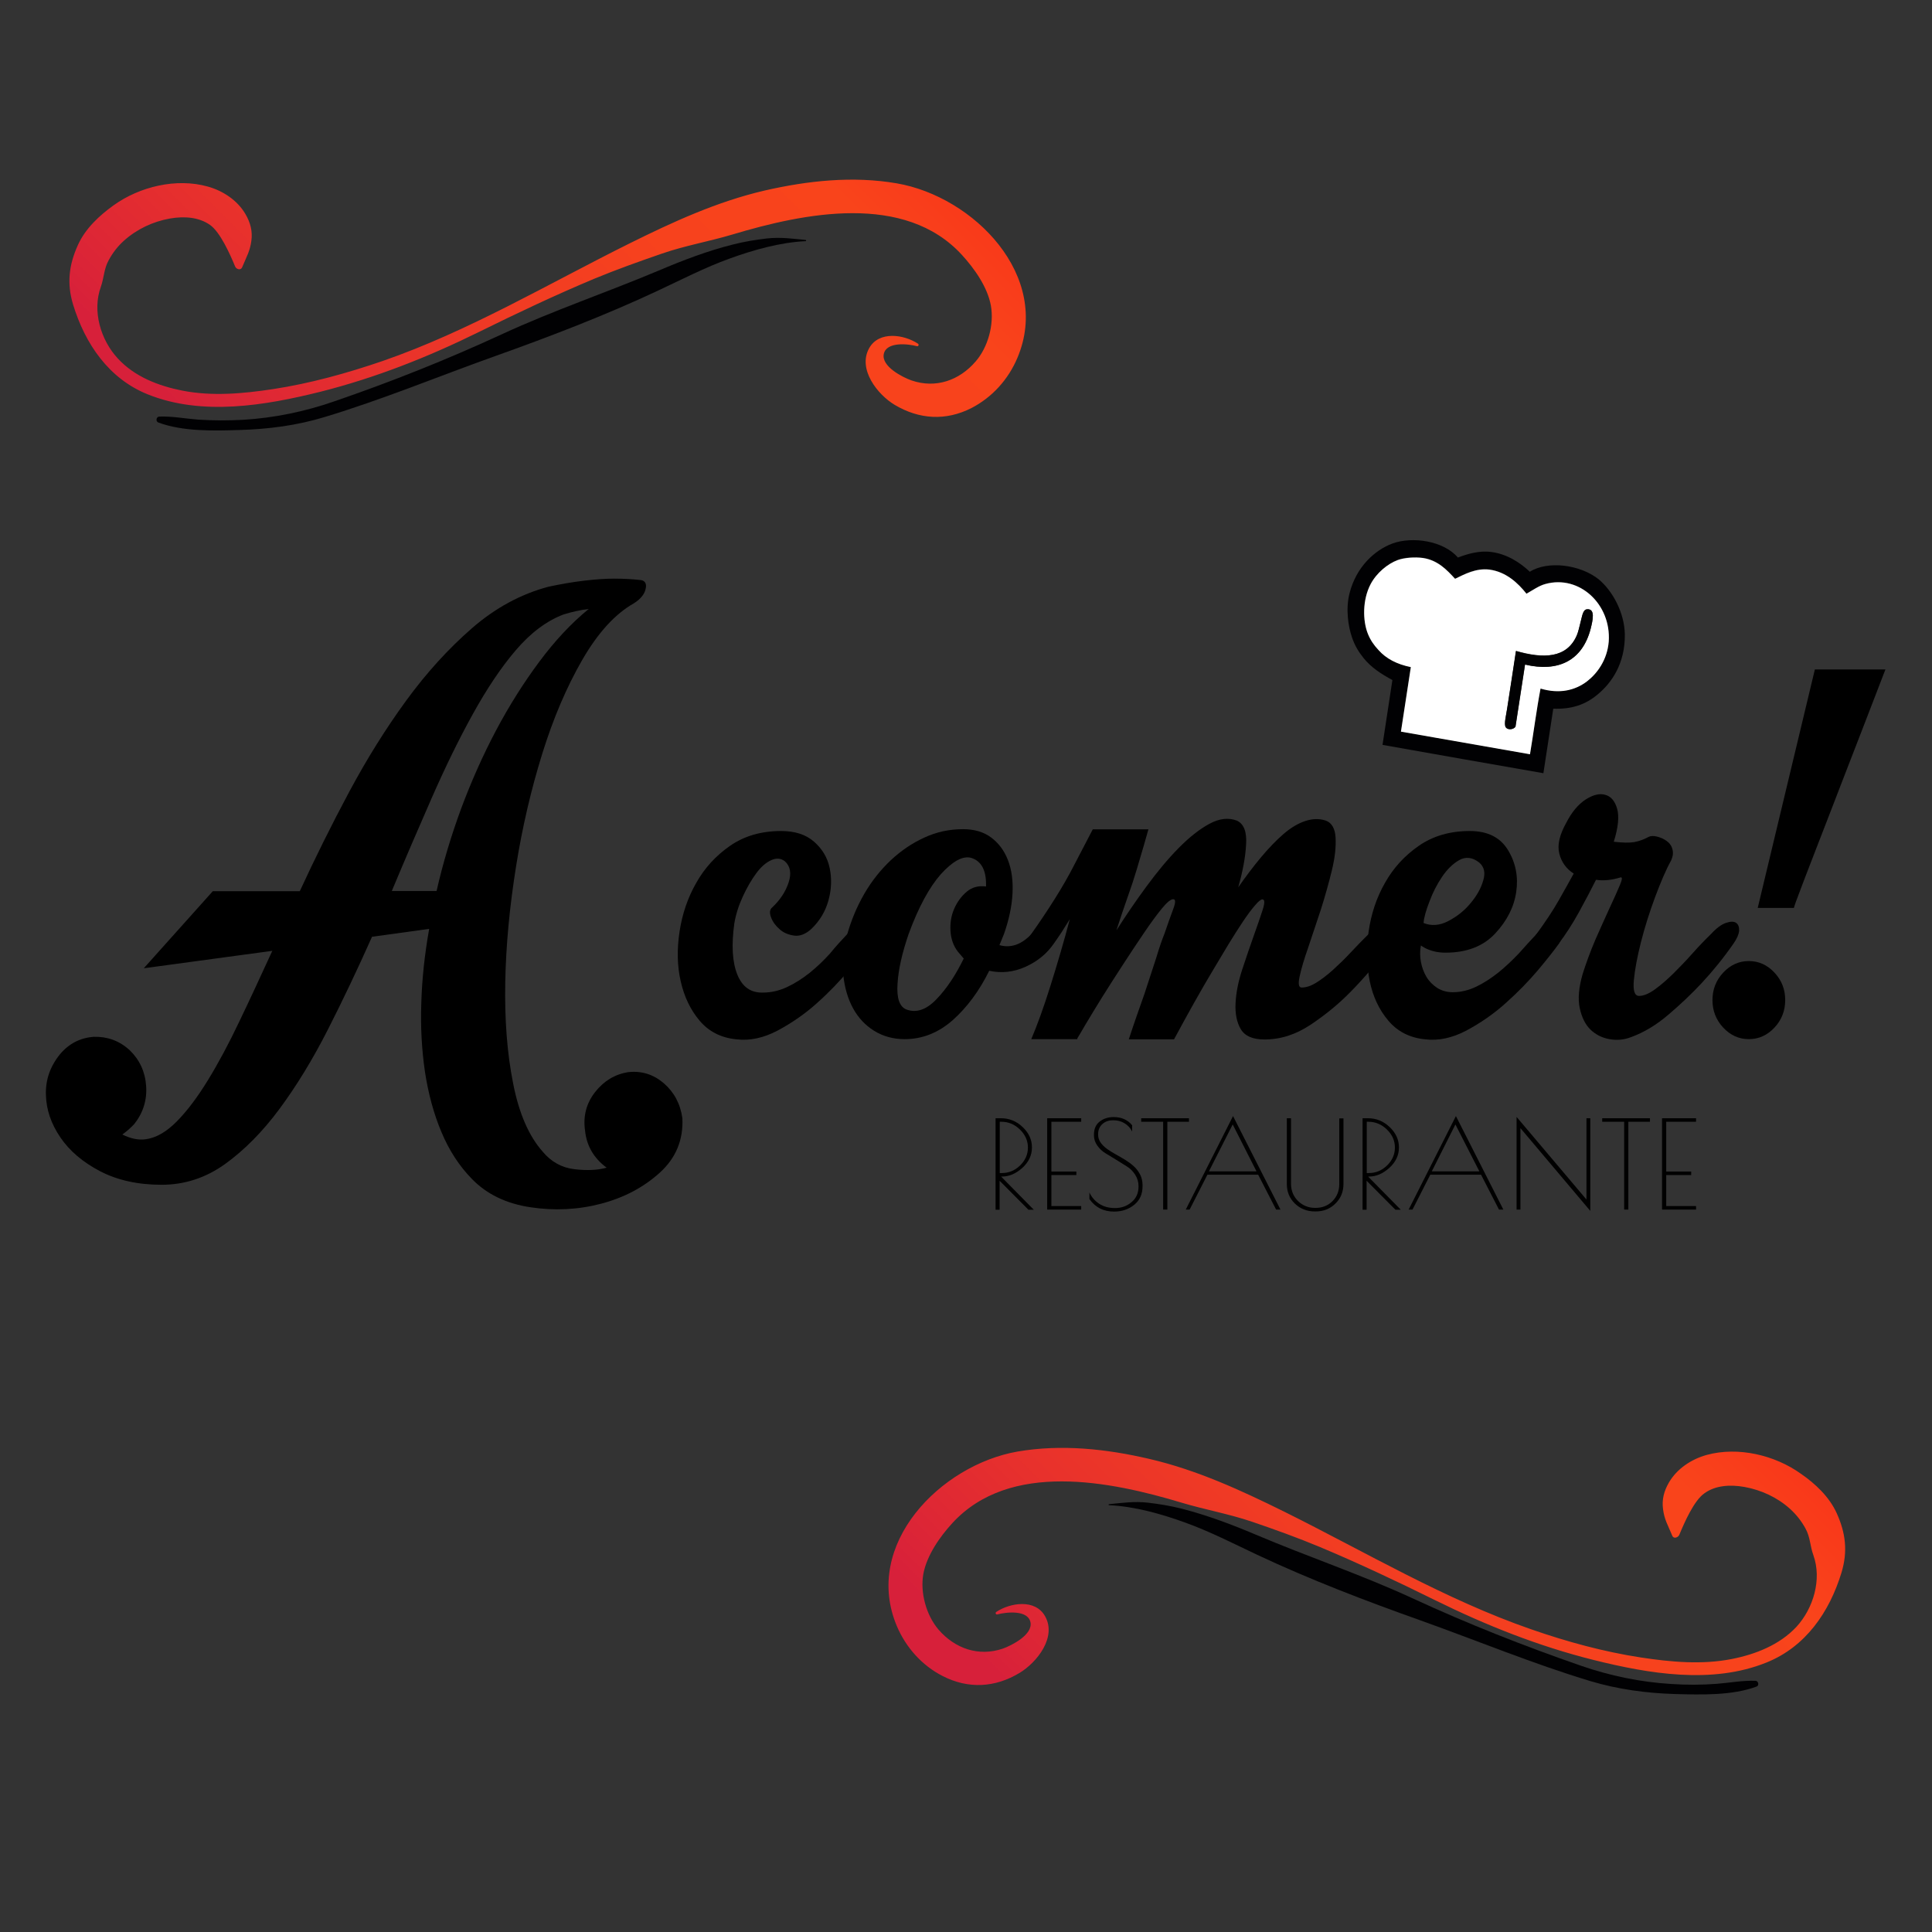 <?xml version="1.0" encoding="utf-8"?>
<!-- Generator: Adobe Illustrator 22.0.1, SVG Export Plug-In . SVG Version: 6.00 Build 0)  -->
<svg version="1.1" id="Capa_1" xmlns="http://www.w3.org/2000/svg" xmlns:xlink="http://www.w3.org/1999/xlink" x="0px" y="0px"
	 viewBox="0 0 1152.9 1152.9" style="enable-background:new 0 0 1152.9 1152.9;" xml:space="preserve">
<rect x="0" y="0" width="1152.9" height="1152.9" fill="#333333" stroke="none"/>
<style type="text/css">
	.st0{fill:url(#SVGID_1_);}
	.st1{fill:#010103;}
	.st2{fill:#FFFFFF;}
	.st3{fill:url(#SVGID_2_);}
</style>
<g>
	<path d="M77.4,626.7c5.9,5.7,9.2,12.8,9.8,21.3c0.6,8.5-1.8,16.1-7.1,22.8c-2.1,2.2-4.4,4.3-7.1,6.2c5,2.5,9.8,3.5,14.2,2.8
		c6.2-0.9,12.3-4.5,18.4-10.7c6.1-6.2,12.2-14.3,18.4-24.4c6.2-10.1,12.5-21.8,18.8-35.1c6.4-13.3,12.9-27.4,19.7-42.2l-76.7,10.4
		l41.2-46h51.9c9.2-19.9,19-39.7,29.5-59.3c10.5-19.6,21.8-37.7,33.9-54.3c12.1-16.6,25.2-31,39.2-43.2c14-12.2,29.3-20.5,45.9-24.9
		c7.4-1.6,14.5-2.8,21.3-3.6c6.8-0.8,12.7-1.2,17.7-1.2c5.9,0,11.4,0.3,16.4,0.9c2.4,0.6,3.2,2.5,2.4,5.5c-0.7,3-3,5.8-6.9,8.3
		c-11.2,6.3-21.5,17.6-30.8,33.7c-9.3,16.1-17.3,34.8-23.9,56c-6.6,21.2-11.9,43.7-15.7,67.6c-3.8,23.9-6,46.9-6.4,69
		c-0.4,22.1,1.1,42.2,4.7,60.2c3.5,18,9.5,31.6,17.7,40.8c5,6,11.3,9.5,18.8,10.4c7.5,0.9,14,0.6,19.3-0.9
		c-7.7-5.7-12-13.1-12.9-22.3c-1.2-8.5,0.8-16.1,6-22.8c5.2-6.6,11.7-10.6,19.7-11.9c8-0.9,15.1,1.3,21.3,6.6
		c6.2,5.4,9.9,12.3,11.1,20.9c0.6,13-3.9,23.8-13.5,32.5c-9.6,8.7-21.3,14.9-35,18.5c-13.7,3.6-27.9,4.3-42.3,2.1
		c-14.5-2.2-26.2-7.9-35-17.1c-7.4-7.6-13.4-16.8-18-27.8c-4.6-10.9-7.8-22.9-9.8-35.8c-1.9-13-2.7-26.6-2.2-41
		c0.4-14.4,2-29.2,4.7-44.4l-34.1,4.7c-8.6,19.3-17.4,37.8-26.4,55.5c-9,17.7-18.6,33.4-28.8,47.2c-10.2,13.8-21.1,24.7-32.6,33
		c-11.5,8.2-24.1,12.3-37.7,12.3c-14.2,0-26.4-2.7-36.8-8.1c-10.3-5.4-18.2-12.1-23.7-20.2c-5.5-8.1-8.4-16.5-8.6-25.4
		c-0.3-8.9,2.5-16.9,8.4-24.2c5.3-6.3,12-9.8,20.2-10.4C64,618.5,71.2,621,77.4,626.7z M260.5,531.8c3.8-16.8,8.8-33.3,14.8-49.6
		c6.1-16.3,13-31.8,20.8-46.5c7.8-14.7,16.4-28.3,25.7-40.8c9.3-12.5,19.1-23,29.5-31.5c-5,0.6-10,1.7-15.1,3.3
		c-10,3.8-19.5,10.9-28.4,21.3c-8.9,10.4-17.4,23.2-25.7,38.2c-8.3,15-16.4,31.6-24.4,49.8c-8,18.2-16,36.8-23.9,55.7H260.5z"/>
	<path d="M505.6,557.4c2.4-2.8,4.9-4.8,7.5-5.9c2.7-1.1,4.9-1.4,6.6-0.9c1.8,0.5,2.7,1.7,2.9,3.8c0.1,2.1-1.1,5-3.8,8.8
		c-2.7,3.8-6.7,9-12.2,15.7c-5.5,6.6-11.8,13.2-19.1,19.7c-7.2,6.5-15.1,11.9-23.5,16.4c-8.4,4.4-16.6,6.2-24.6,5.2
		c-9.2-0.9-16.5-4.7-21.9-11.1c-5.5-6.5-9.2-14.3-11.3-23.5c-2.1-9.2-2.3-19-0.7-29.6c1.6-10.6,4.9-20.3,10-29.2
		c5-8.9,11.7-16.2,20.2-22.1c8.4-5.8,18.5-8.8,30.4-8.8c8.3,0,14.8,2.1,19.7,6.4c4.9,4.3,8,9.5,9.3,15.7c1.3,6.2,1.1,12.6-0.7,19.2
		c-1.8,6.6-5.2,12.3-10.2,17.1c-3.5,3.2-7,4.5-10.4,4c-3.4-0.5-6.3-1.7-8.6-3.8c-2.4-2.1-4.1-4.4-5.1-7.1c-1-2.7-0.8-4.7,0.7-5.9
		c4.7-4.4,8-9.4,9.8-14.9c1.8-5.5,1-9.7-2.2-12.6c-2.4-1.9-5.1-2.1-8.2-0.7c-3.1,1.4-6.1,4-8.9,7.8c-2.8,3.8-5.5,8.4-8,13.8
		c-2.5,5.4-4.2,10.8-5.1,16.1c-1.8,13-1.2,23.2,1.8,30.6c3,7.4,8.1,11,15.5,10.7c4.7,0,9.5-1.1,14.2-3.3c4.7-2.2,9.2-5.1,13.5-8.5
		c4.3-3.5,8.3-7.3,12-11.4C498.8,564.7,502.3,560.9,505.6,557.4z"/>
	<path d="M574.7,494.8c6.8,0,12.4,1.7,16.8,5c4.4,3.3,7.8,7.8,10,13.5c2.2,5.7,3.1,12.3,2.7,19.9c-0.4,7.6-2.1,15.7-5.1,24.2
		l-2.7,6.6c6.8,1.9,13.1-0.3,19.1-6.6c3.2-3.5,6.1-5.7,8.6-6.6c2.5-0.9,4.4-0.9,5.8,0c1.3,0.9,2,2.5,2,4.7c0,2.2-1,4.7-3.1,7.6
		c-4.1,6-9.7,10.6-16.8,13.8c-7.1,3.2-14.3,4-21.7,2.4c-5.9,12-13.2,21.8-21.7,29.4c-8.6,7.6-18.2,11.4-28.8,11.4
		c-6.8,0-12.9-1.7-18.2-5c-5.3-3.3-9.5-7.8-12.6-13.5c-3.1-5.7-5-12.3-5.8-19.9c-0.7-7.6,0.1-15.7,2.4-24.2
		c2.4-8.5,5.8-16.6,10.2-24.2c4.4-7.6,9.7-14.2,15.7-19.9c6.1-5.7,12.7-10.2,19.9-13.5C558.7,496.5,566.4,494.8,574.7,494.8z
		 M571.6,567.9c-2.7-3.5-4.1-7.6-4.4-12.3c-0.3-4.7,0.4-9.2,2.2-13.3c1.8-4.1,4.3-7.5,7.5-10.2c3.2-2.7,7.1-3.7,11.5-3.1
		c0.3-9.5-2.7-15.2-8.9-17.1c-5-1.3-11,2-18,9.7c-6.9,7.8-13.4,19.7-19.3,35.8c-3.8,11.1-6.1,21-6.6,29.6
		c-0.6,8.7,1.2,13.8,5.3,15.4c5.9,2.2,11.9,0.2,18-6.2c6.1-6.3,11.4-14.4,16.2-24.2L571.6,567.9z"/>
	<path d="M694.8,557.4c2.1-6,3.8-11,5.3-14.9c1.5-4,1.5-5.9,0-5.9c-1.5,0-3.8,1.9-6.9,5.7c-3.1,3.8-6.6,8.6-10.6,14.5
		c-4,5.9-8.2,12.2-12.6,19c-4.4,6.8-8.6,13.3-12.4,19.4c-3.8,6.2-7.1,11.5-9.8,16.1c-2.7,4.6-4.3,7.4-4.9,8.3v0.5h-27.5
		c3.5-8.2,7.4-18.9,11.5-32c4.1-13.1,8-26.3,11.5-39.6c-1.8,2.8-3.5,5.5-5.1,8.1c-1.6,2.5-3.2,4.7-4.7,6.6c-3.3,4.4-6.1,7.2-8.6,8.3
		c-2.5,1.1-4.5,1.1-6,0c-1.5-1.1-2.1-3-2-5.7c0.2-2.7,1.3-5.5,3.3-8.3c4.7-6.6,9.4-13.6,14-20.9c4.6-7.3,8.5-14.1,11.7-20.4
		c3.8-7.3,7.5-14.4,11.1-21.3h33.2c-0.6,2.2-1.5,5.4-2.7,9.5c-1.2,4.1-2.6,8.9-4.2,14.2c-1.6,5.4-3.5,11.2-5.8,17.6
		c-2.2,6.3-4.4,12.7-6.4,19c5.6-8.8,11.6-17.6,18-26.3c6.4-8.7,12.7-16.3,19.1-22.8c6.4-6.5,12.5-11.3,18.4-14.5
		c5.9-3.2,11.4-3.8,16.4-1.9c4.1,1.9,6,6.6,5.5,14.2c-0.4,7.6-2,16.1-4.7,25.6c4.4-6.3,8.9-12.3,13.5-17.8c4.6-5.5,9.1-10.2,13.5-14
		c4.4-3.8,8.8-6.4,13.1-7.8c4.3-1.4,8.3-1.5,12.2-0.2c3.5,1.3,5.5,4.7,5.8,10.2c0.3,5.5-0.4,12-2.2,19.4c-1.8,7.4-4,15.3-6.6,23.5
		c-2.7,8.2-5.2,15.7-7.5,22.5c-2.4,6.8-4.1,12.5-5.1,17.1c-1,4.6-0.7,6.9,1.1,6.9c2.7,0,5.5-0.9,8.6-2.8c3.1-1.9,6.4-4.4,10-7.6
		c3.5-3.2,7.1-6.6,10.6-10.4c3.5-3.8,7.1-7.4,10.6-10.9c3.2-3.5,6.2-5.7,8.9-6.6c2.7-0.9,4.7-0.9,6,0c1.3,0.9,1.9,2.5,1.8,4.7
		c-0.2,2.2-1.3,4.7-3.3,7.6c-7.7,10.8-15.7,20.2-23.9,28.5c-7.1,7.3-15.1,13.8-23.9,19.7c-8.9,5.9-18,8.8-27.5,8.8
		c-7.1,0-11.8-2.1-14.2-6.2c-2.4-4.1-3.4-9.3-3.1-15.4c0.3-6.2,1.6-12.9,4-20.2c2.4-7.3,4.7-14,6.9-20.2c2.2-6.2,4-11.3,5.3-15.4
		c1.3-4.1,1.3-6.2-0.2-6.2c-0.9,0-2.4,1.2-4.4,3.6c-2.1,2.4-4.4,5.5-7.1,9.5c-2.7,4-5.5,8.5-8.6,13.5c-3.1,5.1-6.1,10.1-9.1,15.2
		c-7.4,12.3-15.2,26.3-23.5,41.7h-27c3.2-9.8,6.4-18.8,9.3-27c2.4-7.3,4.7-14.3,6.9-21.1C691.9,565.1,693.6,560.3,694.8,557.4z"/>
	<path d="M916.9,557.4c2.4-2.8,4.9-4.8,7.5-5.9c2.7-1.1,4.8-1.4,6.4-0.9c1.6,0.5,2.5,1.7,2.7,3.8c0.1,2.1-1,5-3.3,8.8
		c-2.7,3.8-6.8,9-12.4,15.7c-5.6,6.6-12,13.2-19.3,19.7c-7.2,6.5-15.1,11.9-23.5,16.4c-8.4,4.4-16.6,6.2-24.6,5.2
		c-9.2-0.9-16.5-4.7-21.9-11.1c-5.5-6.5-9.2-14.3-11.1-23.5c-1.9-9.2-2.1-19-0.7-29.6c1.5-10.6,4.7-20.3,9.8-29.2
		c5-8.9,11.7-16.2,20.2-22.1c8.4-5.8,18.5-8.8,30.4-8.8c10.6,0,18.2,3.8,22.8,11.4c4.6,7.6,6.2,15.9,4.9,24.9
		c-1.3,9-5.5,17.3-12.6,24.9c-7.1,7.6-17,11.4-29.7,11.4c-2.1,0-3.9-0.2-5.5-0.5c-1.6-0.3-3.2-0.8-4.7-1.4c-1.5-0.6-3-1.4-4.4-2.4
		c-0.6,3.2-0.6,6.4,0,9.7c0.6,3.3,1.7,6.3,3.3,9c1.6,2.7,3.8,4.9,6.4,6.6c2.7,1.7,5.8,2.6,9.3,2.6c4.7,0,9.4-1.1,14-3.3
		c4.6-2.2,9-5.1,13.3-8.5c4.3-3.5,8.3-7.3,12.2-11.4C910.1,564.7,913.6,560.9,916.9,557.4z M882.7,514.7c-4.1-3.2-8.1-3.6-12-1.4
		c-3.8,2.2-7.2,5.5-10.2,10c-3,4.4-5.5,9.3-7.5,14.7c-2.1,5.4-3.3,9.7-3.5,12.8c4.7,1.9,9.7,1.5,14.8-1.2c5.2-2.7,9.6-6.2,13.3-10.7
		c3.7-4.4,6.2-8.9,7.5-13.5C886.5,520.8,885.7,517.3,882.7,514.7z"/>
	<path d="M916.9,557.4c5.3-7.3,9.8-14,13.3-20.2c3.5-6.2,6.5-11.5,8.9-15.9c-4.4-2.8-7.3-6.8-8.6-11.9c-1.3-5.1,0.1-11.2,4.2-18.5
		c3.2-6.3,7.1-10.9,11.5-13.8c4.4-2.8,8.3-3.8,11.7-2.8c3.4,0.9,5.8,3.7,7.1,8.3c1.3,4.6,0.7,11.1-2,19.7c5.3,0.6,9.4,0.7,12.2,0.2
		c2.8-0.5,5.7-1.5,8.6-3.1c1.2-0.6,2.8-0.7,4.9-0.2c2.1,0.5,4,1.3,5.8,2.6c1.8,1.3,3,2.9,3.5,5c0.6,2.1,0.3,4.4-0.9,6.9
		c-3,5.4-6.1,12.7-9.5,21.8c-3.4,9.2-6.2,18.1-8.4,26.8c-2.2,8.7-3.6,16.2-4.2,22.5c-0.6,6.3,0.4,9.5,3.1,9.5c2.7,0,5.8-1.3,9.3-3.8
		c3.5-2.5,7.2-5.7,11.1-9.5c3.8-3.8,7.7-7.8,11.5-12.1c3.8-4.3,7.5-8.1,11.1-11.6c3.2-3.5,6.2-5.7,8.9-6.6c2.7-0.9,4.7-0.9,6,0
		c1.3,0.9,1.9,2.5,1.8,4.7c-0.2,2.2-1.3,4.7-3.3,7.6c-5.9,8.5-12.3,16.4-19.1,23.7c-5.9,6.3-12.5,12.6-19.7,18.7
		c-7.2,6.2-14.7,10.7-22.4,13.5c-4.1,1.6-8.4,2-12.9,1.2c-4.4-0.8-8.2-2.7-11.3-5.7c-3.1-3-5.2-7.3-6.4-12.8
		c-1.2-5.5-0.6-12.4,1.8-20.6c2.1-6.6,4.6-13.4,7.5-20.2c3-6.8,5.8-13,8.4-18.7c2.7-5.7,4.7-10.3,6.2-13.8c1.5-3.5,1.6-5.1,0.4-4.7
		c-5.3,1.6-10.2,2.1-14.6,1.4c-2.7,5.4-6,11.7-10,19c-4,7.3-8.1,13.6-12.2,19c-3.3,4.4-6.1,7.2-8.6,8.3c-2.5,1.1-4.4,1.1-5.8,0
		c-1.3-1.1-2-3-2-5.7C913.8,563,914.8,560.3,916.9,557.4z"/>
	<path d="M1021.9,596.8c0-6.3,2.1-11.8,6.4-16.4c4.3-4.6,9.4-6.9,15.3-6.9c5.9,0,11,2.3,15.3,6.9c4.3,4.6,6.4,10,6.4,16.4
		c0,6.3-2.1,11.8-6.4,16.4c-4.3,4.6-9.4,6.9-15.3,6.9c-5.9,0-11-2.3-15.3-6.9C1024,608.6,1021.9,603.1,1021.9,596.8z M1048.9,541.8
		l34.1-142.3h42.1c-9.7,25.3-18.5,47.9-26.2,67.8c-3.3,8.5-6.5,17-9.8,25.4c-3.3,8.4-6.2,16.1-8.9,23c-2.7,7-4.9,12.7-6.6,17.3
		c-1.8,4.6-2.8,7.5-3.1,8.8H1048.9z"/>
</g>
<g>
	<g id="XMLID_3_">
		<g>
			<linearGradient id="SVGID_1_" gradientUnits="userSpaceOnUse" x1="673.411" y1="1077.686" x2="1076.959" y2="674.138">
				<stop  offset="0" style="stop-color:#D7203A"/>
				<stop  offset="3.603076e-02" style="stop-color:#DB2437"/>
				<stop  offset="0.181" style="stop-color:#E8312C"/>
				<stop  offset="0.33" style="stop-color:#F13C23"/>
				<stop  offset="0.483" style="stop-color:#F7421D"/>
				<stop  offset="0.646" style="stop-color:#F9441B"/>
				<stop  offset="1" style="stop-color:#F71818"/>
			</linearGradient>
			<path class="st0" d="M1096,902.9c5.4,11.9,6.7,22.9,2.9,35.5c-7.2,23.6-21.4,44.3-44.8,53.7c-32.5,13.1-70.1,6.7-103-1.5
				c-32.9-8.2-64.3-20.7-94.7-35.7c-22.7-11.2-45.5-22-68.9-31.8c-13.2-5.5-26.8-10.4-40.3-15c-13.8-4.7-28.1-7.2-42.1-11.4
				c-42.6-12.8-102.5-25.1-136.8,12.2c-7.5,8.2-15.2,19.2-17.3,30.3c-2,11.1,1.7,24.7,9.1,33.3c9.8,11.3,23.9,16.2,38.3,11.3
				c5.4-1.9,18.1-8.4,16.5-15.8c-1.6-7.5-14.6-6-19.8-4.6c-0.9,0.2-1.3-1-0.6-1.5c8.3-5.5,23.2-7.9,29.1,2.5
				c7.2,12.6-4.9,27.7-15.2,33.9c-14.6,8.8-30.5,9.7-45.8,1.9c-12.4-6.3-22-17.1-27.4-29.8c-20.6-48.8,26.1-96.2,72-104.2
				c26.2-4.5,53-1.6,78.7,4.4c28.4,6.6,54.6,18.7,80.7,31.6c48.5,24.1,95.8,52.3,147.2,70.1c21.3,7.4,43.2,13.4,65.5,16.8
				c17.8,2.7,36.3,4.4,54.1,0.9c14.2-2.8,28.5-8.4,38.6-19.2c10.1-11,15.3-28.3,10.1-42.8c-2-5.4-1.8-10.7-4.7-15.9
				c-2.4-4.4-5.4-8.2-9.1-11.6c-7.6-6.9-17.3-11.4-27.4-13.2c-8.6-1.5-17.3-0.9-23.8,3.8c-6.2,4.3-11.9,17.3-15,24.8
				c-0.7,1.6-3.4,2.6-4.2,0.5c-2.7-6.5-4.7-9.6-5.5-15.8c-0.8-5.8,0.6-10.9,3.5-15.9c4.8-8.3,13.5-14,22.6-16.5
				c18.7-5.1,40.6,0.1,56.1,11.2C1083.2,885.3,1091.6,893.2,1096,902.9z"/>
		</g>
		<g>
		</g>
	</g>
	<path class="st1" d="M1047.6,1003c-7.7-0.3-15.4,1.2-23.1,1.8c-9,0.7-18.1,0.7-27.2,0.1c-18.3-1.1-36.6-4.9-53.9-10.9
		c-34.1-11.8-67.5-25-100.2-40.1c-30.7-14.2-62.7-24.9-93.8-38.1c-14.4-6.1-29-11.6-44.2-15.5c-6.7-1.7-13.4-2.8-20.2-3.6
		c-8.1-0.9-15.2,0.1-23.2,0.9c-0.4,0-0.3,0.6,0,0.6c15.2,0.7,31.2,5.2,45.5,10.4c14.7,5.3,28.7,12.5,42.9,19.2
		c31.5,14.8,64.4,27.4,97.3,39.1c33.9,12.1,67.1,25.9,101.6,36.3c16.4,4.9,33.4,7.2,50.5,7.7c15.5,0.4,34.1,1,48.7-4.5
		C1049.8,1005.8,1049.4,1003.1,1047.6,1003z"/>
</g>
<g>
	<g id="XMLID_1_">
		<g>
			<path class="st1" d="M969.6,378.6c0.2,17.3-7.8,28.8-16.1,35.7c-7.4,6.3-15.8,9-26.6,8.6c-2,12.8-3.9,25.6-5.9,38.5
				c-32.1-5.6-64-11.2-96-16.9c2-13,3.9-25.8,5.9-38.7c-6.7-3.6-12.7-7.5-17.2-13.1c-3-3.8-5.2-7.3-6.9-12.3
				c-2.2-6.3-3.9-16.8-1.5-26.3c3.9-15.5,14.7-25.7,25.7-29.8c11.9-4.3,30.4-1.6,39,8.4c5.6-2.1,12.6-4.3,20-3.3
				c9.4,1.2,17.5,6.6,22.9,11.8c10.7-6.8,30.1-4.3,41.1,4.5C962.4,352.7,969.4,365.7,969.6,378.6z M960,382.7
				c1.5-22.1-17.5-39.9-37.8-34.3c-4,1.1-7.1,3.6-11.3,5.8c-5-6.3-12.2-13-22.2-14.4c-8-1-14.6,2.7-20.4,5.5
				c-4.9-5.3-10.1-11-19-12.4c-5.1-0.8-11.3-0.3-15.2,1.2c-5.9,2.2-12.6,7.7-16.2,14.4c-4.9,9.3-4.8,21.8-1.6,29.7
				c1.5,3.9,3.6,6.7,6.3,9.6c4.6,5.2,11,8.4,19.3,10.2c-2,12.8-3.9,25.6-5.9,38.5c25.7,4.5,51.4,9,77,13.5
				c2.1-13.1,3.9-26.8,6.3-39.2c11.4,3.4,20.7,0.9,27.6-4.2C952.8,402.1,959.1,394,960,382.7z"/>
			<path class="st2" d="M922.2,348.5c20.3-5.6,39.3,12.1,37.8,34.3c-0.9,11.3-7.2,19.4-13.1,23.9c-6.9,5.2-16.2,7.6-27.6,4.2
				c-2.4,12.5-4.1,26.2-6.3,39.2c-25.7-4.5-51.4-9-77-13.5c2-12.8,3.9-25.7,5.9-38.5c-8.3-1.7-14.7-5-19.3-10.2
				c-2.7-2.9-4.7-5.7-6.3-9.6c-3.2-7.9-3.3-20.4,1.6-29.7c3.5-6.7,10.2-12.2,16.2-14.4c3.9-1.4,10.1-1.9,15.2-1.2
				c8.8,1.4,14.1,7.1,19,12.4c5.8-2.8,12.4-6.4,20.4-5.5c10.1,1.3,17.2,8.1,22.2,14.4C915,352,918.2,349.6,922.2,348.5z
				 M949.2,375.2c1.2-4.9,3.1-12.2-2.3-11.6c-2.4,0.3-2.8,4.3-3.7,7.8c-0.8,2.8-1.3,5.6-2.2,7.7c-5.9,13.8-20,14-36.3,9.3
				c-1.5,9.9-3.5,23.2-5.3,34.6c-0.6,3.7-2,9.1-0.8,10.9c1.3,1.9,4.7,1.4,5.8-0.3c1.9-12.4,3.8-24.7,5.7-37.1
				C929.7,401.2,944.2,394.4,949.2,375.2z"/>
			<path class="st1" d="M946.9,363.6c5.3-0.6,3.5,6.7,2.3,11.6c-5,19.2-19.5,26-39.2,21.4c-1.9,12.4-3.8,24.7-5.7,37.1
				c-1.1,1.6-4.5,2.2-5.8,0.3c-1.2-1.8,0.3-7.2,0.8-10.9c1.8-11.4,3.8-24.7,5.3-34.6c16.2,4.7,30.3,4.5,36.3-9.3
				c0.9-2.1,1.5-4.8,2.2-7.7C944.1,367.9,944.5,363.9,946.9,363.6z"/>
		</g>
		<g>
		</g>
	</g>
</g>
<g id="XMLID_2_">
	<g>
		<linearGradient id="SVGID_2_" gradientUnits="userSpaceOnUse" x1="185.637" y1="322.18" x2="589.189" y2="-81.372">
			<stop  offset="0" style="stop-color:#D7203A"/>
			<stop  offset="3.603076e-02" style="stop-color:#DB2437"/>
			<stop  offset="0.181" style="stop-color:#E8312C"/>
			<stop  offset="0.33" style="stop-color:#F13C23"/>
			<stop  offset="0.483" style="stop-color:#F7421D"/>
			<stop  offset="0.646" style="stop-color:#F9441B"/>
			<stop  offset="1" style="stop-color:#F71818"/>
		</linearGradient>
		<path class="st3" d="M535.1,109.4c46,7.9,92.7,55.4,72,104.2c-5.4,12.8-15,23.5-27.4,29.9c-15.3,7.8-31.2,6.8-45.8-1.9
			c-10.2-6.1-22.3-21.3-15.2-33.9c5.9-10.4,20.8-8.1,29.1-2.6c0.7,0.5,0.3,1.7-0.6,1.5c-5.1-1.4-18.2-2.9-19.8,4.6
			c-1.6,7.4,11.1,13.9,16.5,15.8c14.5,5,28.6,0,38.3-11.3c7.4-8.5,11.1-22.1,9.1-33.3c-2-11.1-9.8-22.1-17.3-30.3
			c-34.2-37.3-94.1-25-136.8-12.2c-14,4.2-28.2,6.6-42.1,11.4c-13.6,4.7-27.1,9.5-40.4,15c-23.4,9.8-46.2,20.6-68.9,31.8
			c-30.4,15-61.8,27.4-94.7,35.7c-32.9,8.2-70.5,14.6-103,1.5C65,226,50.8,205.3,43.6,181.7c-3.8-12.6-2.5-23.6,2.9-35.5
			c4.4-9.8,12.8-17.6,21.3-23.7c15.6-11.2,37.5-16.4,56.1-11.2c9.1,2.5,17.8,8.2,22.6,16.5c2.9,5,4.3,10.1,3.5,15.9
			c-0.8,6.1-2.8,9.3-5.5,15.8c-0.9,2.1-3.6,1.1-4.2-0.5c-3.1-7.5-8.9-20.5-15-24.8c-6.6-4.6-15.2-5.3-23.9-3.8
			c-10.1,1.8-19.7,6.3-27.4,13.2c-3.8,3.4-6.7,7.2-9.1,11.6c-2.9,5.2-2.8,10.5-4.7,15.9c-5.3,14.5-0.1,31.8,10.1,42.8
			c10,10.9,24.3,16.4,38.5,19.2c17.8,3.5,36.3,1.8,54.1-0.9c22.3-3.4,44.2-9.5,65.5-16.8c51.4-17.8,98.7-46,147.2-70.1
			c26-12.9,52.3-25,80.7-31.6C482.1,107.8,508.9,104.9,535.1,109.4z"/>
	</g>
	<g>
	</g>
</g>
<path class="st1" d="M480.8,143.2c-8-0.8-15.1-1.8-23.2-0.9c-6.8,0.8-13.6,1.9-20.2,3.6c-15.2,3.8-29.8,9.4-44.2,15.5
	c-31.1,13.1-63.1,23.9-93.8,38.1c-32.7,15.1-66.1,28.4-100.2,40.1c-17.3,6-35.6,9.8-53.9,10.9c-9.1,0.5-18.1,0.5-27.2-0.1
	c-7.7-0.6-15.4-2.1-23.1-1.8c-1.8,0.1-2.2,2.8-0.6,3.5c14.7,5.5,33.2,5,48.7,4.5c17.1-0.5,34.1-2.7,50.5-7.7
	c34.5-10.4,67.7-24.2,101.6-36.3c32.8-11.7,65.7-24.3,97.3-39.1c14.1-6.6,28.2-13.9,42.9-19.2c14.3-5.2,30.3-9.7,45.5-10.4
	C481.1,143.8,481.1,143.2,480.8,143.2z"/>
<g>
	<path d="M594.1,667.3h3.2c4.9,0,9.2,1.7,12.9,5.2c3.7,3.5,5.6,7.5,5.6,12.2c0,4.7-1.9,8.7-5.7,12.2c-3.8,3.4-7.8,5.2-12.2,5.2h-0.5
		l19.5,19.8h-3.2l-17.2-17.3v17.3h-2.4V667.3z M596.5,700h1.4c4.1,0,7.7-1.5,10.8-4.5c3.1-3,4.7-6.6,4.7-10.7
		c0-4.1-1.6-7.7-4.8-10.8c-3.2-3.1-6.9-4.6-11-4.6h-1V700z"/>
	<path d="M624.9,667.3h20.3v2.1h-17.8v29.7h14.9v2.1h-14.9v18.5h17.8v2.1h-20.3V667.3z"/>
	<path d="M670.9,670.2c-2-1.2-4.2-1.7-6.7-1.7c-2.5,0-4.6,0.7-6.3,2.2c-1.7,1.5-2.6,3.5-2.6,6.1v0.4c0,3.1,1.8,5.8,5.3,8.4
		c1.5,1.1,3.2,2.1,5.1,3.2c1.9,1,3.8,2.2,5.7,3.3c1.9,1.2,3.6,2.4,5.1,3.8c1.5,1.3,2.8,3,3.8,4.9c1,1.9,1.5,4.1,1.5,6.4v0.7
		c0,4.6-1.6,8.3-4.9,11c-3.3,2.7-7.3,4.1-12.1,4.1c-6.3,0-11.2-2.5-14.7-7.5v-3.9c1.3,2.8,3.2,5,5.8,6.7c2.5,1.7,5.7,2.6,9.5,2.6
		c3.8,0,7.1-1.2,9.8-3.5c2.8-2.3,4.2-5.4,4.2-9.3v-0.4c0-2.4-0.7-4.6-2-6.7c-1.3-2-2.9-3.7-4.9-4.9c-2-1.3-4.1-2.6-6.4-4
		c-2.3-1.4-4.5-2.7-6.4-3.9c-2-1.2-3.6-2.7-4.9-4.6c-1.3-1.8-2-3.9-2-6v-0.5c0-3.4,1.1-6,3.4-7.8c2.3-1.8,5.1-2.7,8.4-2.7
		c4.6,0,8.3,1.6,11,4.9v3.7C674.5,673,672.9,671.4,670.9,670.2z"/>
	<path d="M709.5,667.3v2.1h-12.9v52.4h-2.5v-52.4H681v-2.1H709.5z"/>
	<path d="M735.8,666l28.3,55.8h-2.6l-10.7-20.8h-30.3l-10.6,20.8h-2.3L735.8,666z M735.6,671L721.4,699h28.4L735.6,671z"/>
	<path d="M785.3,722.9h-0.8c-4.6,0-8.6-1.6-11.8-4.7c-3.2-3.1-4.8-7-4.8-11.7v-39.2h2.5v39.1c0,4.1,1.4,7.5,4.2,10.3
		c2.8,2.7,6.2,4.1,10.3,4.1c4.1,0,7.5-1.3,10.2-4c2.7-2.7,4.1-6.1,4.1-10.3v-39.1h2.5v39c0,4.8-1.6,8.7-4.8,11.8
		C793.8,721.3,789.9,722.9,785.3,722.9z"/>
	<path d="M813.1,667.3h3.2c4.9,0,9.2,1.7,12.9,5.2s5.6,7.5,5.6,12.2c0,4.7-1.9,8.7-5.7,12.2c-3.8,3.4-7.8,5.2-12.2,5.2h-0.5
		l19.5,19.8h-3.2l-17.2-17.3v17.3h-2.4V667.3z M815.5,700h1.4c4.1,0,7.7-1.5,10.8-4.5c3.1-3,4.7-6.6,4.7-10.7
		c0-4.1-1.6-7.7-4.8-10.8c-3.2-3.1-6.9-4.6-11-4.6h-1V700z"/>
	<path d="M868.8,666l28.3,55.8h-2.6l-10.7-20.8h-30.3l-10.6,20.8h-2.3L868.8,666z M868.5,671L854.4,699h28.4L868.5,671z"/>
	<path d="M946.8,667.3h2.2v55.3l-41.7-49.4v48.6H905v-55.3l41.7,49.3V667.3z"/>
	<path d="M984.6,667.3v2.1h-12.9v52.4h-2.5v-52.4h-13.1v-2.1H984.6z"/>
	<path d="M991.8,667.3h20.3v2.1h-17.8v29.7h14.9v2.1h-14.9v18.5h17.8v2.1h-20.3V667.3z"/>
</g>
</svg>
